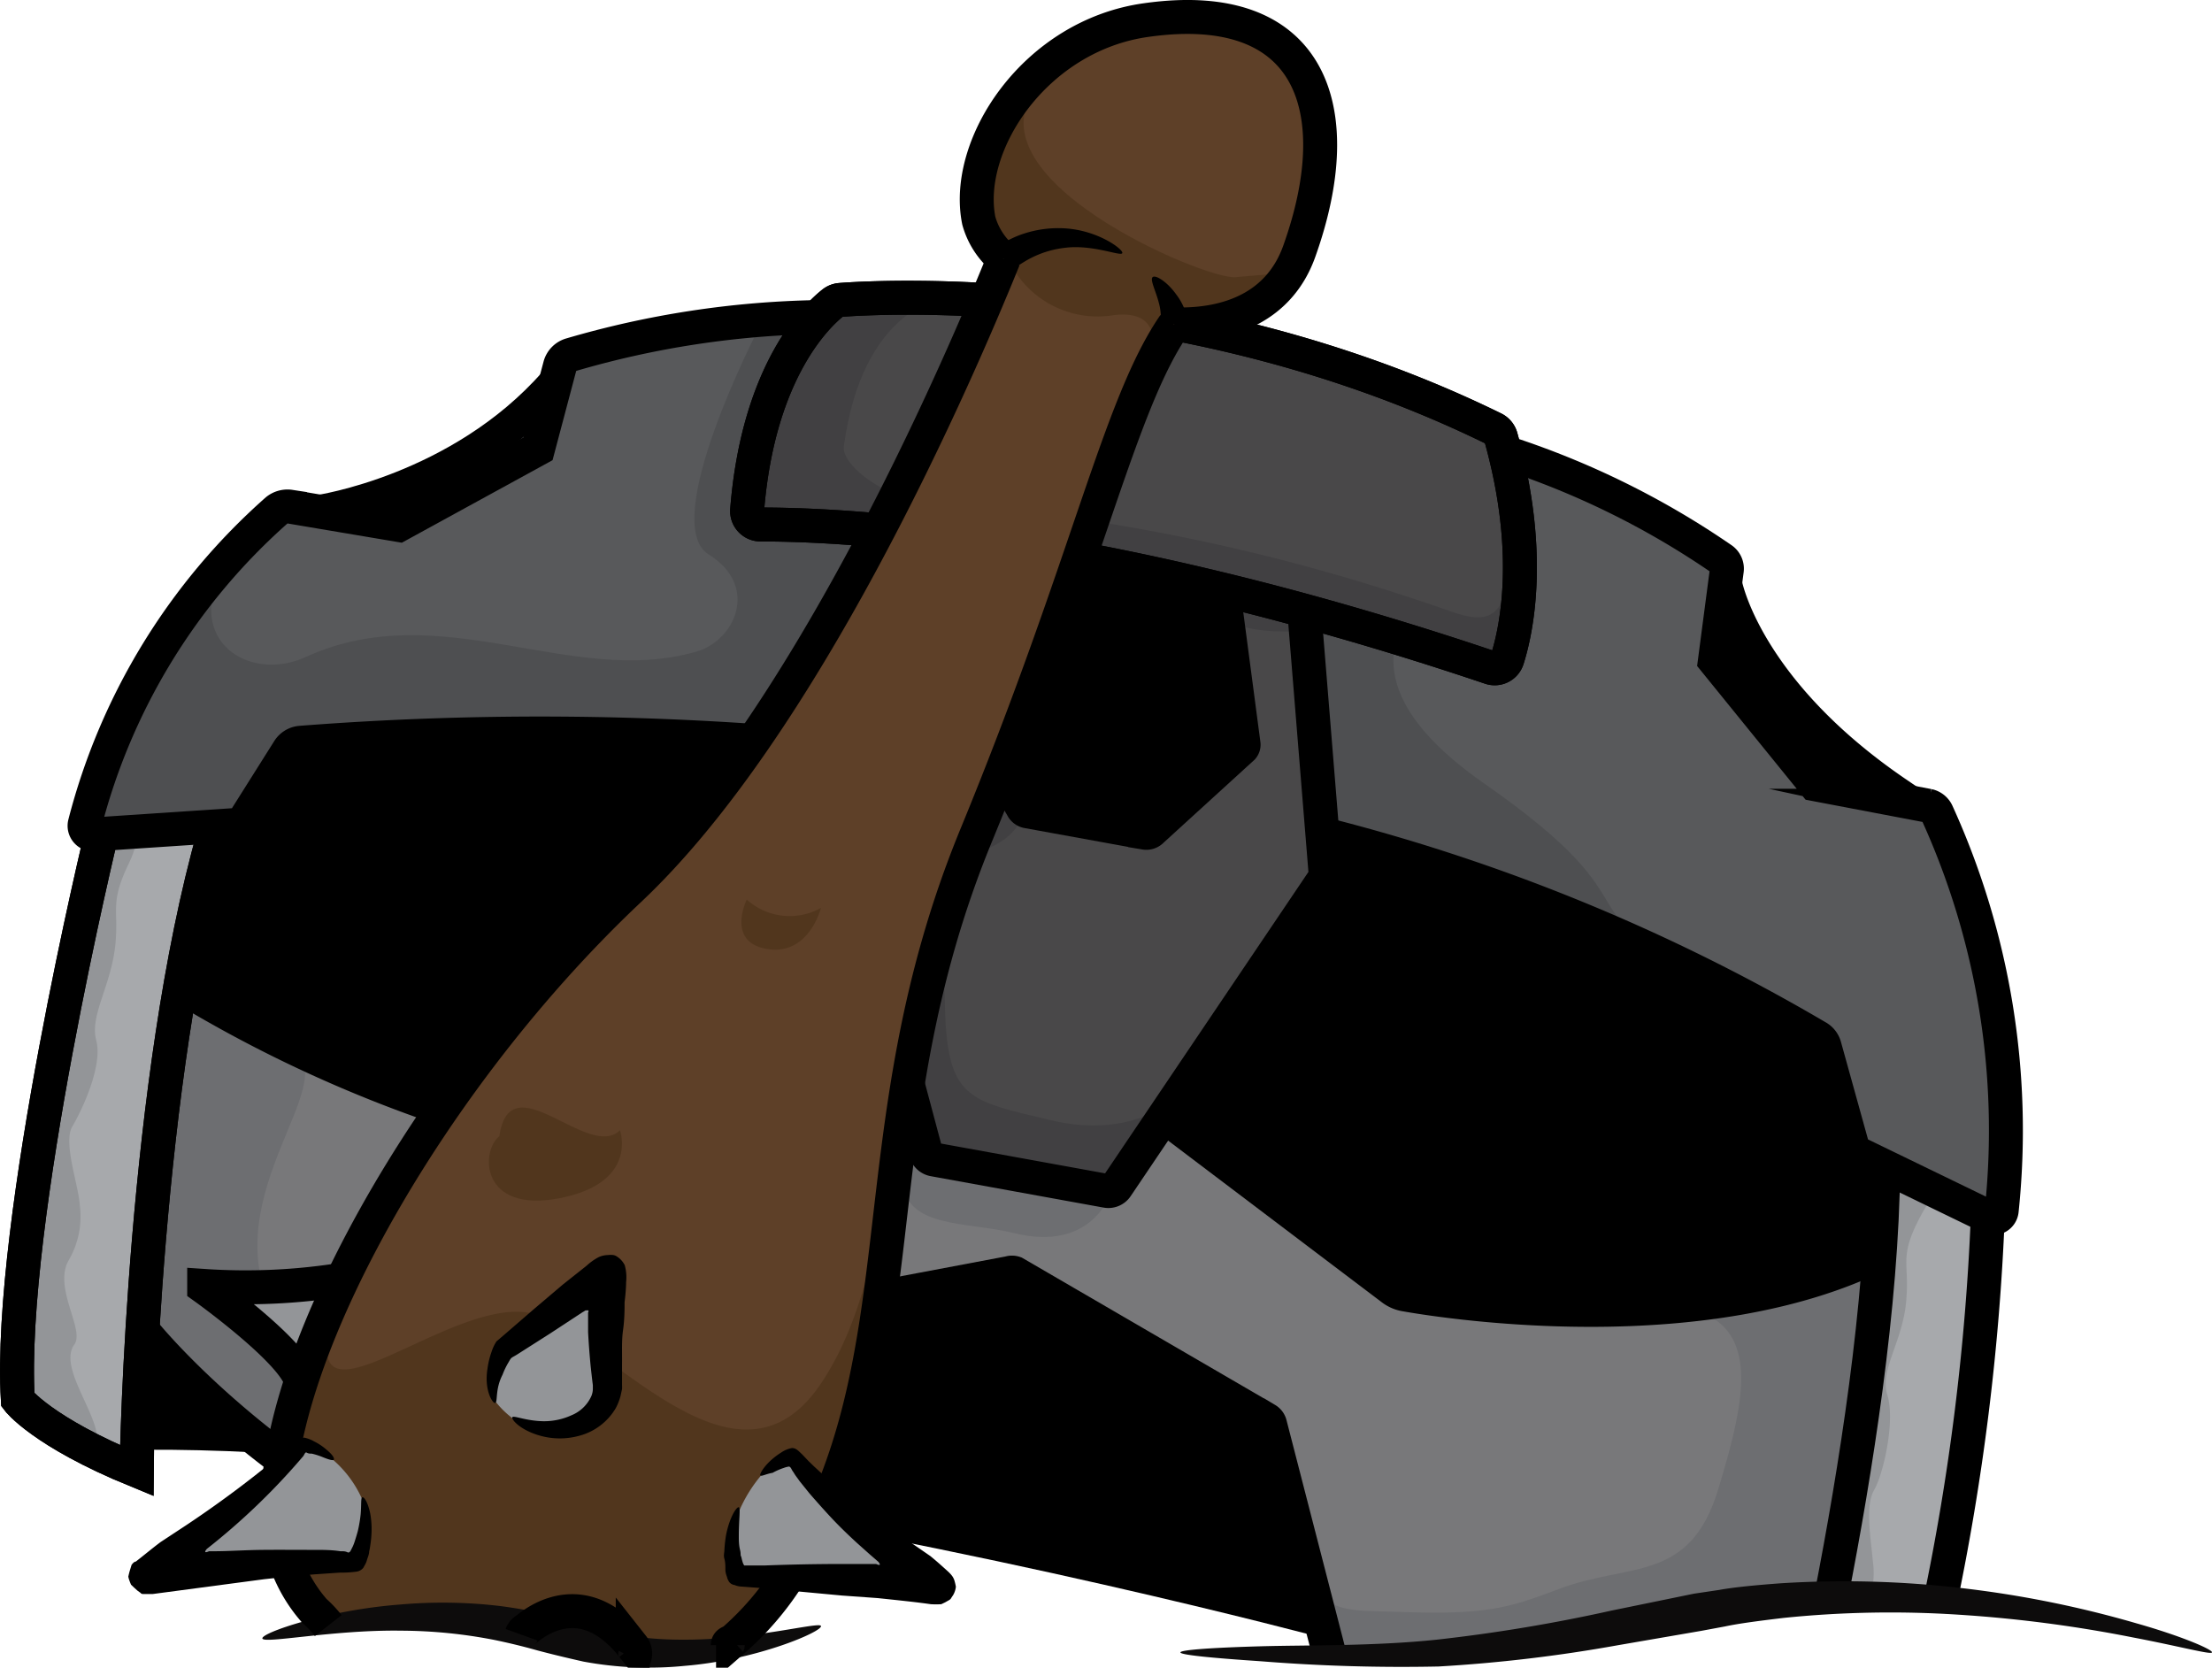 <svg xmlns="http://www.w3.org/2000/svg" viewBox="0 0 130.33 98.25"><defs><style>.cls-1{fill:#6d6e71;}.cls-2{fill:#78787a;}.cls-3{fill:#58595b;}.cls-4{fill:#4e4f51;}.cls-5{fill:#494849;}.cls-6{fill:#414042;}.cls-7{fill:#a7a9ac;}.cls-8{fill:#939598;}.cls-9{fill:none;stroke:#000;stroke-miterlimit:10;stroke-width:2px;}.cls-10{fill:#0d0c0c;}.cls-11{fill:#51361d;}.cls-12{fill:#5e4028;}</style></defs><g id="Layer_2" data-name="Layer 2"><g id="Main_Assets" data-name="Main Assets"><g id="Enemies"><g id="Ogre_-_Grave" data-name="Ogre - Grave"><path d="M5.85,84.31c25.51-.46,58.07,7,79.31,12.87,10.59-1.39,15.27-2.42,15.27-2.42l9.12-.69,8.11-34.19L67,26.78,12.37,37.48Z"/><path class="cls-1" d="M53.25,63.14,36.79,67.92a1.91,1.91,0,0,1-.92,0A77.51,77.51,0,0,1,11,58.32l-2.07-.47L6.55,77.57l1.88.84S16.24,88.33,31.24,94L42.09,78.28,59.64,75l15.14,8.8,3.55,13.77,33.17-3.81L114,74.52l-3.28-.65C100.45,79,85.6,76.76,82.81,76.27a1.77,1.77,0,0,1-.83-.36L68.9,66"/><path class="cls-2" d="M17.15,61.85c3.44,1.76-5.28,9.13-.53,16.34S29.56,87.87,33,90.58c5.29-7.54,7.58-9.86,9.32-12.34L59.47,75l15.15,8.68,2.53,8.87c.74,2.59,2.49,2.31,5.18,2.41,5.22.19,6.49-.2,9.53-1.35,4.15-1.57,7.69-.34,9.37-5.85s2.48-9.62-1.72-10.68-.42,1.79-10.25-.06-8.15-1.77-8.15-1.77L66.93,64.81,65.4,70.38s-1.1,3.39-5.64,2.27c-2.84-.7-6.43-.26-6.59-3.13-.09-1.47-1.32-3-1.35-5.73-3.51.49-12.53,3.4-12.53,3.4L35.87,68s-12.11-2.84-15-4.28"/><path class="cls-3" d="M114.33,94.32a138,138,0,0,0,2.79-22.65l.1,0a.5.5,0,0,0,.72-.39,45,45,0,0,0-4-23.84c-5.44-1.19-12.13-10-12.42-14.26a45.49,45.49,0,0,0-12.89-6.59h0c-.08-.29-.15-.58-.23-.88a.81.81,0,0,0-.42-.5c-18-8.82-36.28-7.75-38.49-7.58a.8.8,0,0,0-.42.16,8.71,8.71,0,0,0-.9.86h0a54.6,54.6,0,0,0-13.48,1.93l-1.52.62c-.57,2-4.6,5.14-5.38,5.46-4.89,2.06-6.78,3.21-11,3.37A34.11,34.11,0,0,0,5,48.52a.51.51,0,0,0,.53.64l.37,0C5.6,50.58.46,72.32,1.05,82.47c0,0,1.41,1.88,7,4.17,0,0,0,0,0,0,0-1,.43-23,4.58-37.56H7.12l7.16-.48L17,44.2a.93.93,0,0,1,.71-.44A171.64,171.64,0,0,1,49.16,44l.56.1L48.81,46a.56.56,0,0,0,0,.4l5.74,21.48a.59.59,0,0,0,.47.43L65.2,70.16a.58.58,0,0,0,.59-.25L78,51.81a.64.64,0,0,0,.1-.38l-.19-2.27.47.09A111.75,111.75,0,0,1,107,61.08a1,1,0,0,1,.45.59l1.71,6.16,1.79.87c-.09,8.3-1.66,18.19-3.11,25.61"/><path class="cls-4" d="M101.48,58.08c-10.22-4.82-3.08-4.29-14.06-11.94-7.16-5-5.63-8.73-3.78-11l-8.37-1.64-.19,14.65S91.43,52.78,101.48,58.08Z"/><path class="cls-4" d="M59.31,30.41,52.55,43.76s-25.87-.25-31.68-.21-4.69,1.79-5.75,3.69-2.18,1.69-10,1.76c.9-8.44,7.74-16.83,10.91-18.81-7.07,6-2.21,10.44,2,8.51,7.94-3.62,15.61,1.82,23-.31,2.28-.65,3.73-3.86.73-5.72s2.93-13.3,2.93-13.3l4.62-.8,6.95,2.82"/><path class="cls-5" d="M55.52,31.72,48.81,46a.56.56,0,0,0,0,.4l5.74,21.48a.59.59,0,0,0,.47.43L65.2,70.16a.58.58,0,0,0,.59-.25L78,51.81a.64.64,0,0,0,.1-.38L76.84,35.9"/><path class="cls-6" d="M48.81,46l5.71,21.88,11.27,2,3.63-5.31S66.89,67.18,61.93,66,55.76,64.76,55.67,59c0-2.46-1-5.28-1.63-8.13,2.31-.27,5.47-.65,6.22-2.85-.6-2.45-5.64-6.4-3.92-8L59,35.57S71.47,36,72.7,36.69s4,.49,4,.49l-.28-1.32L55.52,31.72,48.81,46"/><path d="M60.91,32.43,56.22,40.7a.3.3,0,0,0,0,.23l4,6.61a.43.43,0,0,0,.32.26l6.93,1.26a.44.44,0,0,0,.4-.14l5.34-4.87a.27.27,0,0,0,.06-.21L72.09,34.9"/><path class="cls-6" d="M88,25.25c-18-8.82-36.28-7.75-38.49-7.58a.8.8,0,0,0-.42.16c-.88.69-4.41,3.94-5.07,12.23a.79.79,0,0,0,.79.84c3.65,0,19,.34,43,8.43a.78.78,0,0,0,1-.5c.54-1.7,1.53-6.26-.38-13.08A.81.81,0,0,0,88,25.25Z"/><path class="cls-5" d="M55.43,17.61s-4.63.66-5.71,8.68c-.15,1.07,2.15,2.68,3.39,2.88,6.44,1,17.15,1.47,32.6,6.93,3,1,2.63-1,3.68-2.48l-.65-6.11-.32-2.09S71.78,17.33,55.43,17.61Z"/><path class="cls-7" d="M107.89,94.1c1.44-7.39,3-17.17,3.07-25.4l6.16,3a137.7,137.7,0,0,1-2.77,22.52"/><path class="cls-8" d="M110.13,94.32a5.26,5.26,0,0,0,.21-2.41c-.09-1.15-.47-3.17.08-4.12s1.26-4.08.78-5.61,1-3.23,1.13-5.78c.15-2-.42-2.35.76-4.62S114.71,70,114.71,70L111,68.7A253.89,253.89,0,0,1,108,94.3"/><path class="cls-7" d="M6,49.06S.44,72,1.05,82.47c0,0,1.41,1.88,7,4.17,0,0,0,0,0,0,0-1,.43-23,4.58-37.56"/><path class="cls-8" d="M5.7,85.06c.33-1.49-2.33-4.47-1.32-5.85.64-.87-1.29-3.38-.31-5A5.11,5.11,0,0,0,4.7,71c-.06-1.15-1-3.68-.44-4.63s1.81-3.57,1.41-5.08.92-3.24,1.14-5.78c.17-2-.33-2.33.77-4.62s-.17-2.14-.17-2.14l-1.66.45s-6.14,27-4.44,33.3"/><path class="cls-9" d="M88,25.25c-18-8.82-36.28-7.75-38.49-7.58a.8.8,0,0,0-.42.16c-.88.69-4.41,3.94-5.07,12.23a.79.79,0,0,0,.79.84c3.65,0,19,.34,43,8.43a.78.78,0,0,0,1-.5c.54-1.7,1.53-6.26-.38-13.08A.81.81,0,0,0,88,25.25Z"/><path class="cls-9" d="M88,25.25c-18-8.82-36.28-7.75-38.49-7.58a.8.8,0,0,0-.42.16c-.88.69-4.41,3.94-5.07,12.23a.79.79,0,0,0,.79.84c3.65,0,19,.34,43,8.43a.78.78,0,0,0,1-.5c.54-1.7,1.53-6.26-.38-13.08A.81.81,0,0,0,88,25.25Z"/><path class="cls-9" d="M6,49.06S.44,72,1.05,82.47c0,0,1.41,1.88,7,4.17,0,0,0,0,0,0,0-1,.43-23,4.58-37.56"/><path class="cls-9" d="M55.52,31.72,48.81,46a.56.56,0,0,0,0,.4l5.74,21.48a.59.59,0,0,0,.47.43L65.2,70.16a.58.58,0,0,0,.59-.25L78,51.81a.64.64,0,0,0,.1-.38L76.84,35.9"/><path class="cls-9" d="M107.89,94.07c1.44-7.39,3-17.16,3.07-25.37"/><path class="cls-9" d="M117.12,71.67a138.52,138.52,0,0,1-2.85,22.9"/><path class="cls-9" d="M6,49.06S.44,72,1.05,82.47c0,0,1.41,1.88,7,4.17,0,0,0,0,0,0,0-1,.43-23,4.58-37.56"/><path class="cls-9" d="M15.12,84.57c-2.27-.12-4.48-.17-6.6-.16"/><path class="cls-9" d="M78.15,95.52s-20.31-5.44-41.94-8.71"/><path class="cls-9" d="M68.9,66,82,75.91a1.77,1.77,0,0,0,.83.36c2.79.49,17.64,2.71,27.93-2.4"/><path class="cls-9" d="M8.43,78.41S16,88,30.5,93.74a1,1,0,0,0,1.19-.37L42,78.43a.42.42,0,0,1,.29-.19L59.47,75a.47.47,0,0,1,.31,0l14.84,8.63a.46.46,0,0,1,.21.28l3.56,13.8"/><path class="cls-9" d="M53.25,63.14,36.79,67.92a1.91,1.91,0,0,1-.92,0A77.51,77.51,0,0,1,11,58.32"/><path class="cls-9" d="M48.16,18.68A55,55,0,0,0,33.64,20.9a.94.94,0,0,0-.65.67L31.7,26.44l-8.2,4.49-6.41-1.08a1,1,0,0,0-.78.21A36.91,36.91,0,0,0,5,48.52a.51.51,0,0,0,.53.64l8.71-.58L17,44.2a.93.93,0,0,1,.71-.44,183,183,0,0,1,32,.33"/><path class="cls-9" d="M60.91,32.43,56.22,40.7a.3.3,0,0,0,0,.23l4,6.61a.43.43,0,0,0,.32.26l6.93,1.26a.44.44,0,0,0,.4-.14l5.34-4.87a.27.27,0,0,0,.06-.21L72.09,34.9"/><path class="cls-9" d="M88.62,26.63a49.19,49.19,0,0,1,12.83,6.31.68.68,0,0,1,.29.67l-.7,5.33,5.89,7.26,6.68,1.27a.74.74,0,0,1,.51.4,45.13,45.13,0,0,1,3.82,23.44.5.5,0,0,1-.72.4l-8-3.88-1.71-6.16a.91.91,0,0,0-.45-.58A111.42,111.42,0,0,0,78.39,49.25"/><path class="cls-9" d="M101.64,34.37s1.1,6.24,10.1,12.37l-1.69,0a.59.59,0,0,1-.36-.2l-8.21-8.81"/><path class="cls-9" d="M18.79,30.16s8.31-1.2,13.93-7.6"/><path class="cls-10" d="M130.33,97.35c-.05.15-1.87-.35-4.65-.88a77.91,77.91,0,0,0-10.25-1.34,61.86,61.86,0,0,0-10.36.19c-1.41.17-2.59.32-3.43.5l-1.4.26-4.93.85a88.09,88.09,0,0,1-10.55,1.25,104.22,104.22,0,0,1-10.49-.31c-2.84-.19-4.72-.37-4.72-.52s1.89-.28,4.73-.36,6.64,0,10.37-.39a96.36,96.36,0,0,0,10.28-1.71l4.88-1,1.48-.22c.88-.16,2.12-.28,3.6-.39a59.64,59.64,0,0,1,10.68.28,62.64,62.64,0,0,1,10.32,2.08C128.64,96.42,130.39,97.2,130.33,97.35Z"/><g id="Layer_728" data-name="Layer 728"><path class="cls-8" d="M20.17,75.39a36.34,36.34,0,0,1-8.14.37,0,0,0,0,0,0,.08s5.4,3.86,5.72,5.59"/><path class="cls-11" d="M67.54,1.18C61,2.08,56.77,8.52,57.67,13s15.89,10.2,18.88,1.8S77.27-.17,67.54,1.18Z"/><path class="cls-12" d="M63.43,2.59c-3.39,1.25,1-1.27-2.16,2.35C56.49,10.36,71,16.49,72.79,16.33c4.09-.38,3.39,0,4.34-2.46C77.38,11.35,80.23-3.62,63.43,2.59Z"/><path class="cls-11" d="M60.38,12.11S49.81,40.44,37.07,52.43,14.68,82.55,16.61,91.24a9.33,9.33,0,0,0,2.73,4.53c4.13-.25.65,0,6-.25,3.43-.16,14.62,3.82,17.56,1.4a17.21,17.21,0,0,0,3.53-4c8.18-12.61,3.79-26,11.14-43.8S66.3,21.78,70.38,17.66"/><path class="cls-12" d="M21.56,72.66C14,89,27,74.83,32.1,77.67s11.7,10.64,16.27,3.84,3.76-18,6.8-26S65.49,27.36,65.85,26.36s4.75-8.42-.25-7.79a5.8,5.8,0,0,1-6-2.91A158.31,158.31,0,0,1,40.47,49.9C38.91,49.2,26.88,62.11,21.56,72.66Z"/><path class="cls-10" d="M48.37,95.79c.14.31-3.75,2-8,2.35a21.21,21.21,0,0,1-6-.25c-1.69-.38-2.6-.63-2.68-.65s-1.05-.31-2.54-.62a29.07,29.07,0,0,0-5.52-.55c-4-.06-8.09.79-8.17.46s3.85-1.68,8.11-2a28.55,28.55,0,0,1,5.91.09c1.62.21,2.71.49,2.78.5l2.57.8a21.26,21.26,0,0,0,5.43.68C44.31,96.62,48.28,95.53,48.37,95.79Z"/><path class="cls-9" d="M42.88,96.92c0-.18.21-.17.31-.26a17.4,17.4,0,0,0,3.22-3.73c8.18-12.61,3.79-26,11.14-43.8,6.58-16,8.39-25.29,11.64-30"/><path class="cls-9" d="M59.14,15.26C56,23,47.22,42.89,37.07,52.43c-12.74,12-22.39,30.12-20.46,38.81a8.74,8.74,0,0,0,1.92,3.67,6.48,6.48,0,0,1,.81.86"/><path class="cls-8" d="M21.42,88.52A4.88,4.88,0,0,1,21.07,92a.21.21,0,0,1-.19.13,80.78,80.78,0,0,0-12,.7.19.19,0,0,1-.12-.36,50.83,50.83,0,0,0,9.1-7.32A.23.23,0,0,1,18,85.1a4.57,4.57,0,0,1,1.73,1A6.59,6.59,0,0,1,21.42,88.52Z"/><path class="cls-8" d="M43.56,89a6.65,6.65,0,0,0-.22,3.73.21.21,0,0,0,.19.17c1.13,0,8,.11,11.5.61a.19.19,0,0,0,.12-.36,34.7,34.7,0,0,1-8.4-7.3.2.2,0,0,0-.23-.06,3.42,3.42,0,0,0-1.56,1A8.33,8.33,0,0,0,43.56,89Z"/><path class="cls-8" d="M29.14,82.5c-.78-1.35.52-3,.52-3l6-4.48a.07.07,0,0,1,.12.06,43.66,43.66,0,0,0,0,6.74c-.18,2.25-1.46,2.79-2.82,2.79A5.35,5.35,0,0,1,29.14,82.5Z"/><path class="cls-9" d="M69.19,19.11c3.24.09,6.2-1.05,7.36-4.3,3-8.39.72-15-9-13.63C61,2.08,56.77,8.52,57.67,13a4.46,4.46,0,0,0,1.46,2.25"/><path d="M67.91,16.33c.16-.16.85.26,1.38,1A3.56,3.56,0,0,1,70,19c0,.08-.36.13-.81.11a2.88,2.88,0,0,1-.81-.08,3.23,3.23,0,0,0-.11-1.22C68.1,17.15,67.75,16.48,67.91,16.33Z"/><path d="M66.12,14.92c-.1.19-1.75-.53-3.38-.32a5.85,5.85,0,0,0-2.09.65,7.45,7.45,0,0,0-.88.56c-.09.06-.37-.19-.64-.55s-.38-.72-.26-.8A6.82,6.82,0,0,1,60,13.88a6.51,6.51,0,0,1,2.68-.43C64.73,13.55,66.26,14.75,66.12,14.92Z"/><path d="M19.67,86c-.05.06-.28,0-.67-.16a4.15,4.15,0,0,0-.63-.2c-.1,0-.2,0-.3-.06s-.15.17-.23.24a39.43,39.43,0,0,1-5.65,5.43c-.3.35.18.12.12.14a.12.12,0,0,0,0,0,0,0,0,0,0,0,0l0,0h0l.32,0c.84,0,1.8-.07,2.82-.08s2.06,0,3.09,0c.52,0,1,0,1.51.08.22,0,.29,0,.42.06s.19-.09.23-.17l.09-.18a3,3,0,0,0,.11-.29q.1-.31.18-.6a7.87,7.87,0,0,0,.17-1c.05-.59,0-1,.11-1s.31.29.45.94a5.11,5.11,0,0,1,.08,1.16,6.08,6.08,0,0,1-.07.71,3.63,3.63,0,0,1-.07.39c0,.17-.09.35-.14.53s-.13.28-.2.42a.63.63,0,0,1-.39.23,6.77,6.77,0,0,1-1,.06l-1.47.1c-1,.08-2,.18-3,.29L9,93.91l-.55,0c-.16,0-.14-.06-.2-.09l-.14-.1-.19-.17-.2-.19s-.2-.46-.15-.52a4.24,4.24,0,0,1,.11-.41l.07-.23S7.88,92,8,92l.28-.22c.38-.3.74-.6,1.18-.93l1.52-1A64.59,64.59,0,0,0,17.37,85c.2-.15.34-.31.57-.3a2,2,0,0,1,.57.22,3.39,3.39,0,0,1,.72.48C19.57,85.68,19.72,85.9,19.67,86Z"/><path class="cls-9" d="M30.73,96.31A.57.57,0,0,1,31,96c.9-.76,3.56-2.43,6.28,1a.67.67,0,0,1,.06.74"/><path d="M44.8,86.92c-.06,0,.07-.32.43-.7a4.07,4.07,0,0,1,.79-.64,1.65,1.65,0,0,1,.64-.27c.26,0,.4.19.61.38l.38.4.3.29.65.6c.46.41.93.83,1.44,1.24s1,.82,1.54,1.21l.78.57,1,.67,1.45,1c.37.3.69.59,1,.87s.37.42.42.56a3.42,3.42,0,0,1,.09.38,1.23,1.23,0,0,1-.16.49l-.1.15a.34.34,0,0,1-.16.16l-.21.12-.23.11a5.08,5.08,0,0,1-.62,0c-.9-.13-2-.24-3.13-.36L49.61,94,45,93.57l-1.34-.1a1.12,1.12,0,0,1-.38-.09.49.49,0,0,1-.31-.17.92.92,0,0,1-.14-.32,1.27,1.27,0,0,1-.09-.36c0-.25,0-.49-.06-.7s0-.34,0-.5a8,8,0,0,1,.1-.9c.22-1.1.64-1.68.75-1.63s0,.7,0,1.69c0,.25,0,.52.07.81s0,.28.08.43a2.83,2.83,0,0,0,.07.28.74.74,0,0,0,.1.22c.08,0,.18,0,.26,0l.13,0h.2l.58,0c1.53-.06,3.18-.09,4.65-.09l1.95,0c.05,0,.05,0,0,0a.07.07,0,0,0,0,0s.38.19.14-.12l0,0-.16-.14-.37-.32-.75-.67c-.5-.46-1-.94-1.46-1.43s-.91-1-1.32-1.47l-.58-.72-.26-.36-.14-.22c-.08-.09-.11-.26-.23-.29a1.57,1.57,0,0,0-.31.08,4,4,0,0,0-.66.29C45.11,86.84,44.86,87,44.8,86.92Z"/><path class="cls-9" d="M20.17,75.39a36.34,36.34,0,0,1-8.14.37,0,0,0,0,0,0,.08s5.4,3.86,5.72,5.59"/><path d="M29.18,82.65c-.11.09-.67-.69-.46-2a4.82,4.82,0,0,1,.24-1,2.54,2.54,0,0,1,.29-.62l.49-.42,1.7-1.47,1.72-1.46,1.4-1.11a3.32,3.32,0,0,1,.72-.51,1.39,1.39,0,0,1,.53-.12,1.41,1.41,0,0,1,.33,0,.59.59,0,0,1,.2.08l.1.07a1.31,1.31,0,0,1,.37.45,2.66,2.66,0,0,1,.08,1c0,.05,0,.47-.09,1.18,0,.4,0,1-.09,1.64s-.05,1.24-.06,2v1.23a2.09,2.09,0,0,1,0,.25l-.09.41a3.39,3.39,0,0,1-.28.71,3.54,3.54,0,0,1-2.2,1.64,4.29,4.29,0,0,1-2.19,0c-1.25-.33-1.79-1-1.7-1.11s.78.22,1.82.24a3.88,3.88,0,0,0,1.66-.35,2.18,2.18,0,0,0,1.18-1.15,1.17,1.17,0,0,0,.08-.36v-.16a0,0,0,0,0,0,0V81.6c-.05-.38-.09-.76-.13-1.12-.07-.73-.12-1.42-.15-2,0-.3,0-.57,0-.82s0-.23,0-.33v0s0,0,0,0,0,0,0,0,.06-.12,0-.13a.08.08,0,0,0-.06,0H34.5l0,0s-.12.08-.18.11l-1.89,1.24-1.9,1.21c-.4.26-.38.16-.55.47a4.4,4.4,0,0,0-.37.76C29.16,81.86,29.34,82.59,29.18,82.65Z"/><path class="cls-11" d="M29.42,66.94c.65-4.43,5.24,1.47,7.11-.35,0,0,1.11,3.09-3.55,4S28.29,67.84,29.42,66.94Z"/><path class="cls-11" d="M48.37,53.49A3.78,3.78,0,0,1,44,53s-1.25,2.51,1.21,2.91S48.37,53.49,48.37,53.49Z"/></g></g></g></g></g></svg>